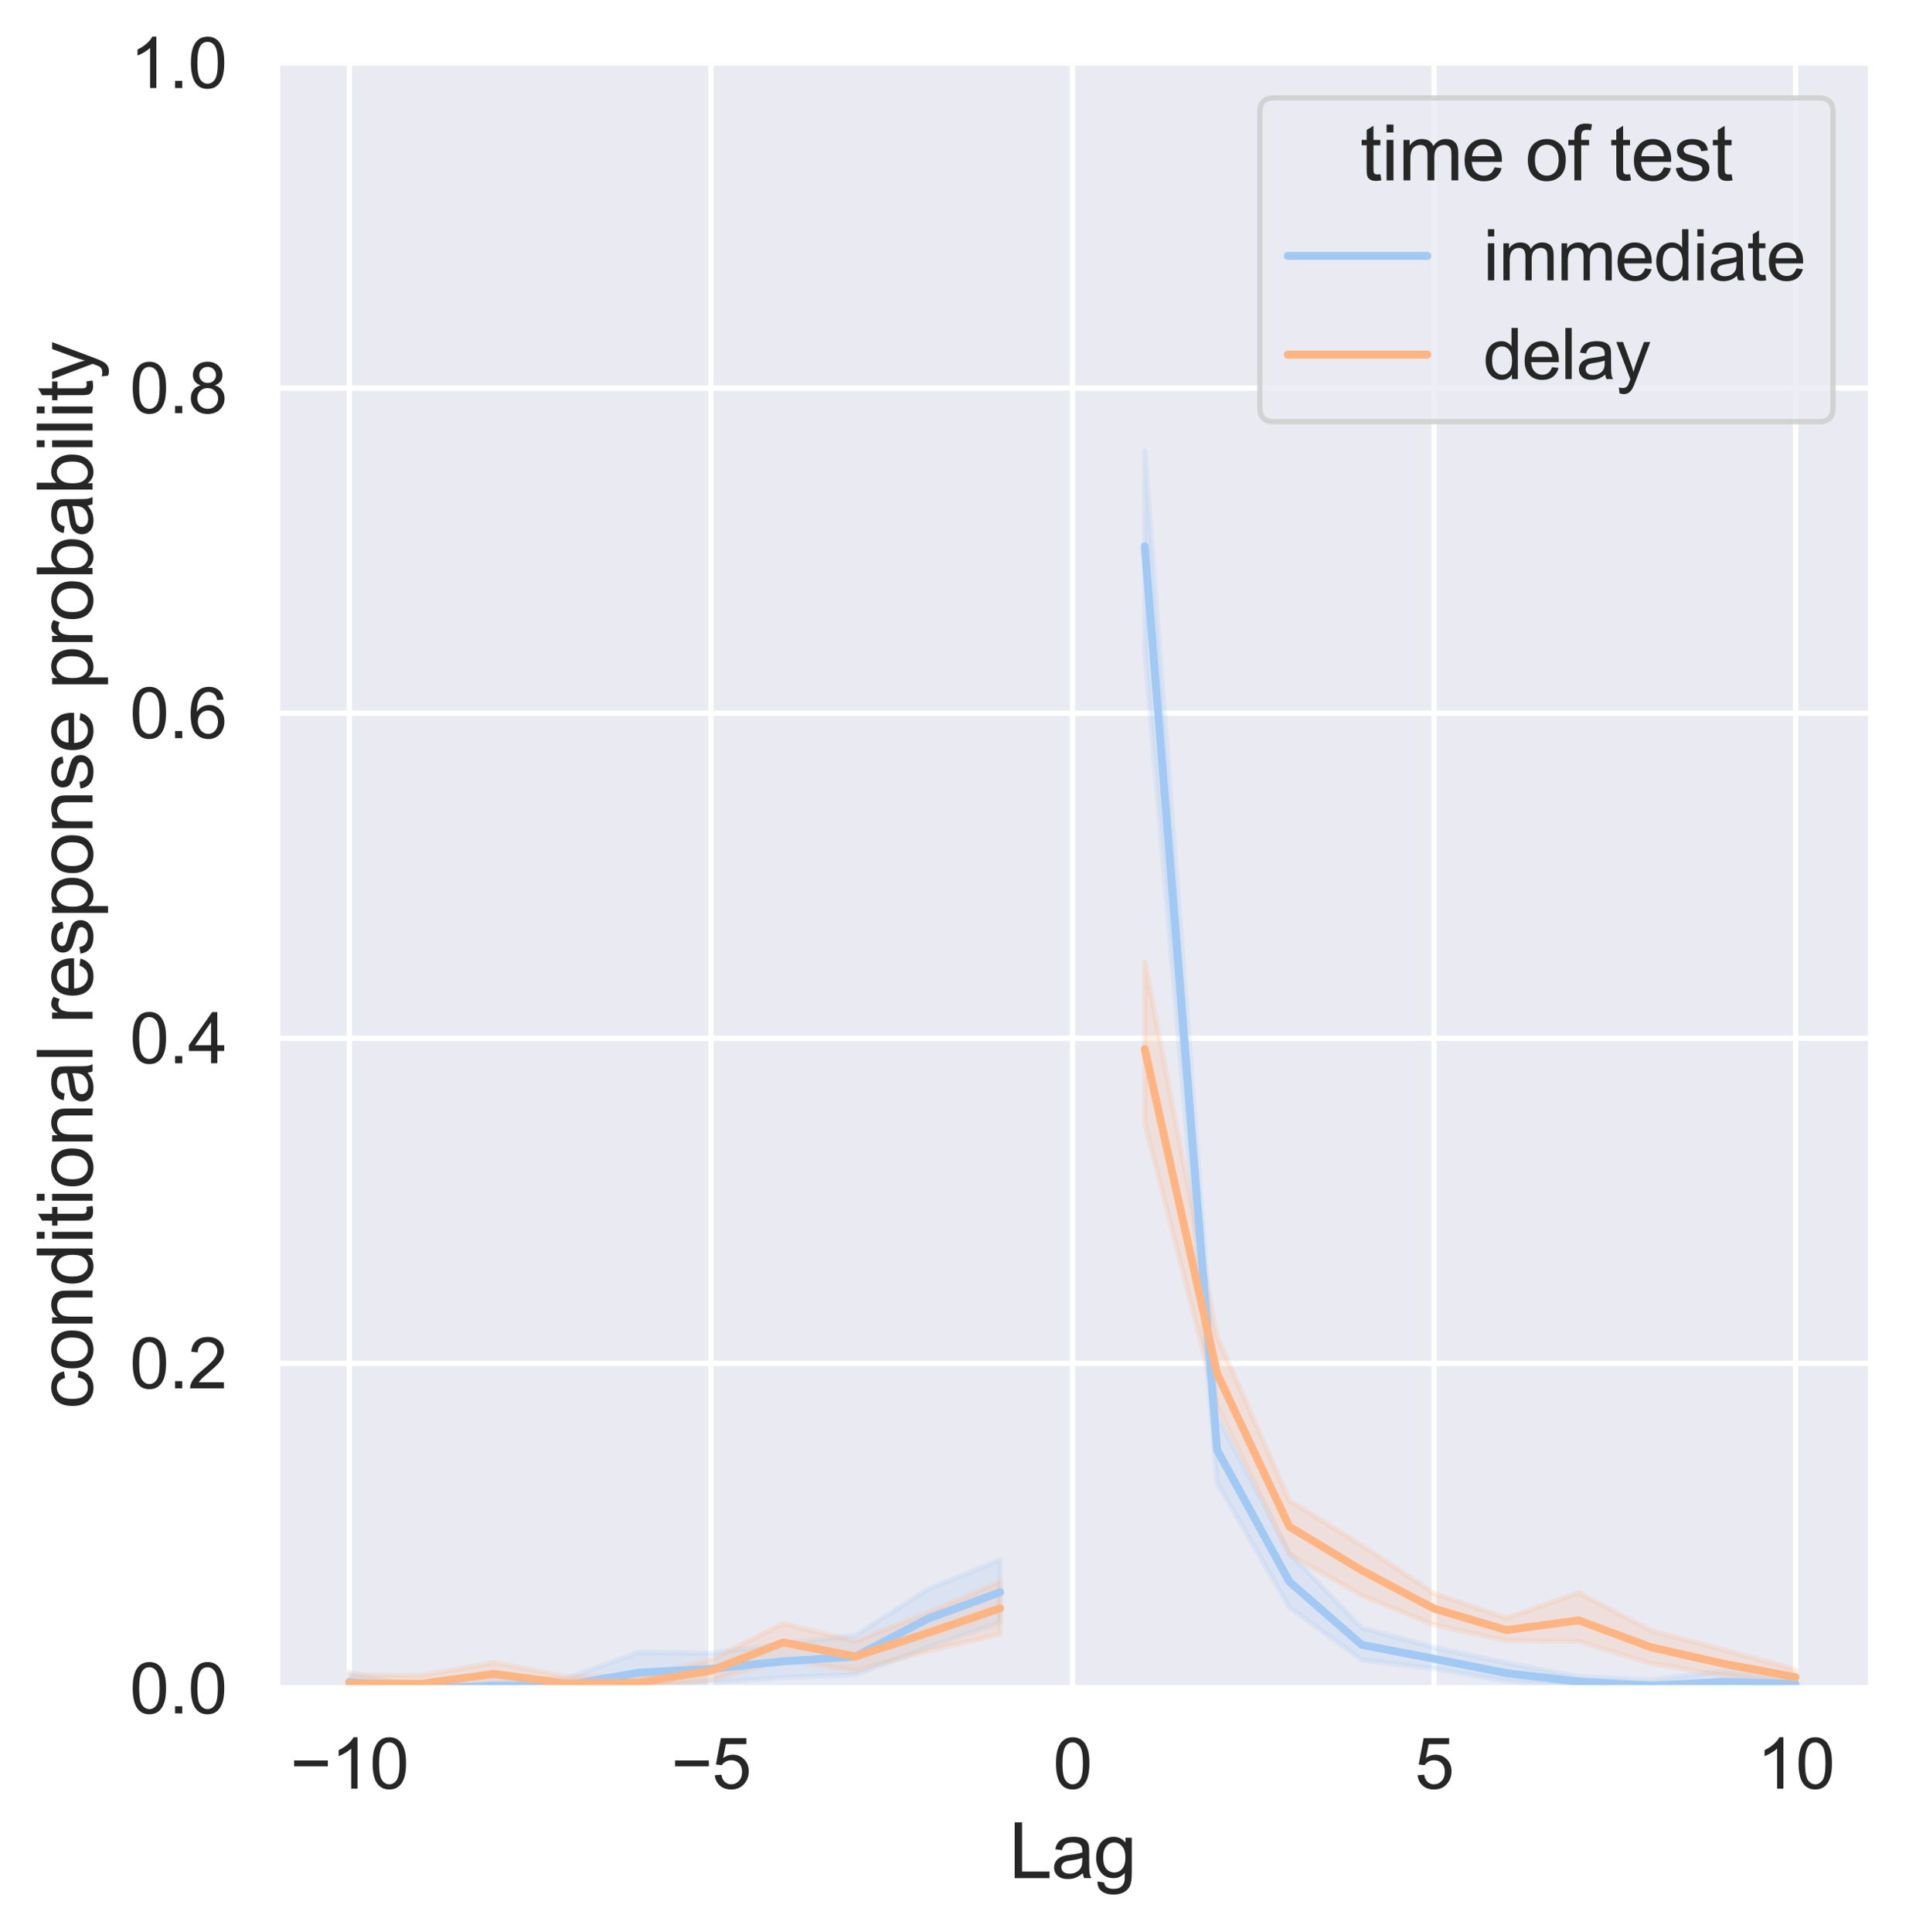 <?xml version="1.0" encoding="utf-8" standalone="no"?>
<!DOCTYPE svg PUBLIC "-//W3C//DTD SVG 1.1//EN"
  "http://www.w3.org/Graphics/SVG/1.1/DTD/svg11.dtd">
<svg height="365.43pt" version="1.1" viewBox="0 0 360.482 365.43" width="360.482pt" xmlns="http://www.w3.org/2000/svg" xmlns:xlink="http://www.w3.org/1999/xlink">
 <defs>
  <style type="text/css">*{stroke-linecap:butt;stroke-linejoin:round;}</style>
 </defs>
 <g id="figure_1">
  <g id="patch_1">
   <path d="M 0 365.43 
L 360.482 365.43 
L 360.482 -0 
L 0 -0 
z
" style="fill:#ffffff;"/>
  </g>
  <g id="axes_1">
   <g id="patch_2">
    <path d="M 52.386 319.32 
L 353.282 319.32 
L 353.282 11.924 
L 52.386 11.924 
z
" style="fill:#eaeaf2;"/>
   </g>
   <g id="matplotlib.axis_1">
    <g id="xtick_1">
     <g id="line2d_1">
      <path clip-path="url(#p2d1b4166a2)" d="M 66.063 319.32 
L 66.063 11.924 
" style="fill:none;stroke:#ffffff;stroke-linecap:round;"/>
     </g>
     <g id="text_1">
      <!-- −10 -->
      <g style="fill:#262626;" transform="translate(54.868 338.268)scale(0.132 -0.132)">
       <defs>
        <path d="M 3381 1997 
L 356 1997 
L 356 2522 
L 3381 2522 
L 3381 1997 
z
" id="ArialMT-2212" transform="scale(0.016)"/>
        <path d="M 2384 0 
L 1822 0 
L 1822 3584 
Q 1619 3391 1289 3197 
Q 959 3003 697 2906 
L 697 3450 
Q 1169 3672 1522 3987 
Q 1875 4303 2022 4600 
L 2384 4600 
L 2384 0 
z
" id="ArialMT-31" transform="scale(0.016)"/>
        <path d="M 266 2259 
Q 266 3072 433 3567 
Q 600 4063 929 4331 
Q 1259 4600 1759 4600 
Q 2128 4600 2406 4451 
Q 2684 4303 2865 4023 
Q 3047 3744 3150 3342 
Q 3253 2941 3253 2259 
Q 3253 1453 3087 958 
Q 2922 463 2592 192 
Q 2263 -78 1759 -78 
Q 1097 -78 719 397 
Q 266 969 266 2259 
z
M 844 2259 
Q 844 1131 1108 757 
Q 1372 384 1759 384 
Q 2147 384 2411 759 
Q 2675 1134 2675 2259 
Q 2675 3391 2411 3762 
Q 2147 4134 1753 4134 
Q 1366 4134 1134 3806 
Q 844 3388 844 2259 
z
" id="ArialMT-30" transform="scale(0.016)"/>
       </defs>
       <use xlink:href="#ArialMT-2212"/>
       <use x="58.398" xlink:href="#ArialMT-31"/>
       <use x="114.014" xlink:href="#ArialMT-30"/>
      </g>
     </g>
    </g>
    <g id="xtick_2">
     <g id="line2d_2">
      <path clip-path="url(#p2d1b4166a2)" d="M 134.449 319.32 
L 134.449 11.924 
" style="fill:none;stroke:#ffffff;stroke-linecap:round;"/>
     </g>
     <g id="text_2">
      <!-- −5 -->
      <g style="fill:#262626;" transform="translate(126.924 338.268)scale(0.132 -0.132)">
       <defs>
        <path d="M 266 1200 
L 856 1250 
Q 922 819 1161 601 
Q 1400 384 1738 384 
Q 2144 384 2425 690 
Q 2706 997 2706 1503 
Q 2706 1984 2436 2262 
Q 2166 2541 1728 2541 
Q 1456 2541 1237 2417 
Q 1019 2294 894 2097 
L 366 2166 
L 809 4519 
L 3088 4519 
L 3088 3981 
L 1259 3981 
L 1013 2750 
Q 1425 3038 1878 3038 
Q 2478 3038 2890 2622 
Q 3303 2206 3303 1553 
Q 3303 931 2941 478 
Q 2500 -78 1738 -78 
Q 1113 -78 717 272 
Q 322 622 266 1200 
z
" id="ArialMT-35" transform="scale(0.016)"/>
       </defs>
       <use xlink:href="#ArialMT-2212"/>
       <use x="58.398" xlink:href="#ArialMT-35"/>
      </g>
     </g>
    </g>
    <g id="xtick_3">
     <g id="line2d_3">
      <path clip-path="url(#p2d1b4166a2)" d="M 202.834 319.32 
L 202.834 11.924 
" style="fill:none;stroke:#ffffff;stroke-linecap:round;"/>
     </g>
     <g id="text_3">
      <!-- 0 -->
      <g style="fill:#262626;" transform="translate(199.164 338.268)scale(0.132 -0.132)">
       <use xlink:href="#ArialMT-30"/>
      </g>
     </g>
    </g>
    <g id="xtick_4">
     <g id="line2d_4">
      <path clip-path="url(#p2d1b4166a2)" d="M 271.219 319.32 
L 271.219 11.924 
" style="fill:none;stroke:#ffffff;stroke-linecap:round;"/>
     </g>
     <g id="text_4">
      <!-- 5 -->
      <g style="fill:#262626;" transform="translate(267.549 338.268)scale(0.132 -0.132)">
       <use xlink:href="#ArialMT-35"/>
      </g>
     </g>
    </g>
    <g id="xtick_5">
     <g id="line2d_5">
      <path clip-path="url(#p2d1b4166a2)" d="M 339.605 319.32 
L 339.605 11.924 
" style="fill:none;stroke:#ffffff;stroke-linecap:round;"/>
     </g>
     <g id="text_5">
      <!-- 10 -->
      <g style="fill:#262626;" transform="translate(332.264 338.268)scale(0.132 -0.132)">
       <use xlink:href="#ArialMT-31"/>
       <use x="55.615" xlink:href="#ArialMT-30"/>
      </g>
     </g>
    </g>
    <g id="text_6">
     <!-- Lag -->
     <g style="fill:#262626;" transform="translate(190.822 355.199)scale(0.144 -0.144)">
      <defs>
       <path d="M 469 0 
L 469 4581 
L 1075 4581 
L 1075 541 
L 3331 541 
L 3331 0 
L 469 0 
z
" id="ArialMT-4c" transform="scale(0.016)"/>
       <path d="M 2588 409 
Q 2275 144 1986 34 
Q 1697 -75 1366 -75 
Q 819 -75 525 192 
Q 231 459 231 875 
Q 231 1119 342 1320 
Q 453 1522 633 1644 
Q 813 1766 1038 1828 
Q 1203 1872 1538 1913 
Q 2219 1994 2541 2106 
Q 2544 2222 2544 2253 
Q 2544 2597 2384 2738 
Q 2169 2928 1744 2928 
Q 1347 2928 1158 2789 
Q 969 2650 878 2297 
L 328 2372 
Q 403 2725 575 2942 
Q 747 3159 1072 3276 
Q 1397 3394 1825 3394 
Q 2250 3394 2515 3294 
Q 2781 3194 2906 3042 
Q 3031 2891 3081 2659 
Q 3109 2516 3109 2141 
L 3109 1391 
Q 3109 606 3145 398 
Q 3181 191 3288 0 
L 2700 0 
Q 2613 175 2588 409 
z
M 2541 1666 
Q 2234 1541 1622 1453 
Q 1275 1403 1131 1340 
Q 988 1278 909 1158 
Q 831 1038 831 891 
Q 831 666 1001 516 
Q 1172 366 1500 366 
Q 1825 366 2078 508 
Q 2331 650 2450 897 
Q 2541 1088 2541 1459 
L 2541 1666 
z
" id="ArialMT-61" transform="scale(0.016)"/>
       <path d="M 319 -275 
L 866 -356 
Q 900 -609 1056 -725 
Q 1266 -881 1628 -881 
Q 2019 -881 2231 -725 
Q 2444 -569 2519 -288 
Q 2563 -116 2559 434 
Q 2191 0 1641 0 
Q 956 0 581 494 
Q 206 988 206 1678 
Q 206 2153 378 2554 
Q 550 2956 876 3175 
Q 1203 3394 1644 3394 
Q 2231 3394 2613 2919 
L 2613 3319 
L 3131 3319 
L 3131 450 
Q 3131 -325 2973 -648 
Q 2816 -972 2473 -1159 
Q 2131 -1347 1631 -1347 
Q 1038 -1347 672 -1080 
Q 306 -813 319 -275 
z
M 784 1719 
Q 784 1066 1043 766 
Q 1303 466 1694 466 
Q 2081 466 2343 764 
Q 2606 1063 2606 1700 
Q 2606 2309 2336 2618 
Q 2066 2928 1684 2928 
Q 1309 2928 1046 2623 
Q 784 2319 784 1719 
z
" id="ArialMT-67" transform="scale(0.016)"/>
      </defs>
      <use xlink:href="#ArialMT-4c"/>
      <use x="55.615" xlink:href="#ArialMT-61"/>
      <use x="111.23" xlink:href="#ArialMT-67"/>
     </g>
    </g>
   </g>
   <g id="matplotlib.axis_2">
    <g id="ytick_1">
     <g id="line2d_6">
      <path clip-path="url(#p2d1b4166a2)" d="M 52.386 319.32 
L 353.282 319.32 
" style="fill:none;stroke:#ffffff;stroke-linecap:round;"/>
     </g>
     <g id="text_7">
      <!-- 0.0 -->
      <g style="fill:#262626;" transform="translate(24.538 324.044)scale(0.132 -0.132)">
       <defs>
        <path d="M 581 0 
L 581 641 
L 1222 641 
L 1222 0 
L 581 0 
z
" id="ArialMT-2e" transform="scale(0.016)"/>
       </defs>
       <use xlink:href="#ArialMT-30"/>
       <use x="55.615" xlink:href="#ArialMT-2e"/>
       <use x="83.398" xlink:href="#ArialMT-30"/>
      </g>
     </g>
    </g>
    <g id="ytick_2">
     <g id="line2d_7">
      <path clip-path="url(#p2d1b4166a2)" d="M 52.386 257.841 
L 353.282 257.841 
" style="fill:none;stroke:#ffffff;stroke-linecap:round;"/>
     </g>
     <g id="text_8">
      <!-- 0.2 -->
      <g style="fill:#262626;" transform="translate(24.538 262.565)scale(0.132 -0.132)">
       <defs>
        <path d="M 3222 541 
L 3222 0 
L 194 0 
Q 188 203 259 391 
Q 375 700 629 1000 
Q 884 1300 1366 1694 
Q 2113 2306 2375 2664 
Q 2638 3022 2638 3341 
Q 2638 3675 2398 3904 
Q 2159 4134 1775 4134 
Q 1369 4134 1125 3890 
Q 881 3647 878 3216 
L 300 3275 
Q 359 3922 746 4261 
Q 1134 4600 1788 4600 
Q 2447 4600 2831 4234 
Q 3216 3869 3216 3328 
Q 3216 3053 3103 2787 
Q 2991 2522 2730 2228 
Q 2469 1934 1863 1422 
Q 1356 997 1212 845 
Q 1069 694 975 541 
L 3222 541 
z
" id="ArialMT-32" transform="scale(0.016)"/>
       </defs>
       <use xlink:href="#ArialMT-30"/>
       <use x="55.615" xlink:href="#ArialMT-2e"/>
       <use x="83.398" xlink:href="#ArialMT-32"/>
      </g>
     </g>
    </g>
    <g id="ytick_3">
     <g id="line2d_8">
      <path clip-path="url(#p2d1b4166a2)" d="M 52.386 196.362 
L 353.282 196.362 
" style="fill:none;stroke:#ffffff;stroke-linecap:round;"/>
     </g>
     <g id="text_9">
      <!-- 0.4 -->
      <g style="fill:#262626;" transform="translate(24.538 201.086)scale(0.132 -0.132)">
       <defs>
        <path d="M 2069 0 
L 2069 1097 
L 81 1097 
L 81 1613 
L 2172 4581 
L 2631 4581 
L 2631 1613 
L 3250 1613 
L 3250 1097 
L 2631 1097 
L 2631 0 
L 2069 0 
z
M 2069 1613 
L 2069 3678 
L 634 1613 
L 2069 1613 
z
" id="ArialMT-34" transform="scale(0.016)"/>
       </defs>
       <use xlink:href="#ArialMT-30"/>
       <use x="55.615" xlink:href="#ArialMT-2e"/>
       <use x="83.398" xlink:href="#ArialMT-34"/>
      </g>
     </g>
    </g>
    <g id="ytick_4">
     <g id="line2d_9">
      <path clip-path="url(#p2d1b4166a2)" d="M 52.386 134.883 
L 353.282 134.883 
" style="fill:none;stroke:#ffffff;stroke-linecap:round;"/>
     </g>
     <g id="text_10">
      <!-- 0.6 -->
      <g style="fill:#262626;" transform="translate(24.538 139.607)scale(0.132 -0.132)">
       <defs>
        <path d="M 3184 3459 
L 2625 3416 
Q 2550 3747 2413 3897 
Q 2184 4138 1850 4138 
Q 1581 4138 1378 3988 
Q 1113 3794 959 3422 
Q 806 3050 800 2363 
Q 1003 2672 1297 2822 
Q 1591 2972 1913 2972 
Q 2475 2972 2870 2558 
Q 3266 2144 3266 1488 
Q 3266 1056 3080 686 
Q 2894 316 2569 119 
Q 2244 -78 1831 -78 
Q 1128 -78 684 439 
Q 241 956 241 2144 
Q 241 3472 731 4075 
Q 1159 4600 1884 4600 
Q 2425 4600 2770 4297 
Q 3116 3994 3184 3459 
z
M 888 1484 
Q 888 1194 1011 928 
Q 1134 663 1356 523 
Q 1578 384 1822 384 
Q 2178 384 2434 671 
Q 2691 959 2691 1453 
Q 2691 1928 2437 2201 
Q 2184 2475 1800 2475 
Q 1419 2475 1153 2201 
Q 888 1928 888 1484 
z
" id="ArialMT-36" transform="scale(0.016)"/>
       </defs>
       <use xlink:href="#ArialMT-30"/>
       <use x="55.615" xlink:href="#ArialMT-2e"/>
       <use x="83.398" xlink:href="#ArialMT-36"/>
      </g>
     </g>
    </g>
    <g id="ytick_5">
     <g id="line2d_10">
      <path clip-path="url(#p2d1b4166a2)" d="M 52.386 73.403 
L 353.282 73.403 
" style="fill:none;stroke:#ffffff;stroke-linecap:round;"/>
     </g>
     <g id="text_11">
      <!-- 0.8 -->
      <g style="fill:#262626;" transform="translate(24.538 78.128)scale(0.132 -0.132)">
       <defs>
        <path d="M 1131 2484 
Q 781 2613 612 2850 
Q 444 3088 444 3419 
Q 444 3919 803 4259 
Q 1163 4600 1759 4600 
Q 2359 4600 2725 4251 
Q 3091 3903 3091 3403 
Q 3091 3084 2923 2848 
Q 2756 2613 2416 2484 
Q 2838 2347 3058 2040 
Q 3278 1734 3278 1309 
Q 3278 722 2862 322 
Q 2447 -78 1769 -78 
Q 1091 -78 675 323 
Q 259 725 259 1325 
Q 259 1772 486 2073 
Q 713 2375 1131 2484 
z
M 1019 3438 
Q 1019 3113 1228 2906 
Q 1438 2700 1772 2700 
Q 2097 2700 2305 2904 
Q 2513 3109 2513 3406 
Q 2513 3716 2298 3927 
Q 2084 4138 1766 4138 
Q 1444 4138 1231 3931 
Q 1019 3725 1019 3438 
z
M 838 1322 
Q 838 1081 952 856 
Q 1066 631 1291 507 
Q 1516 384 1775 384 
Q 2178 384 2440 643 
Q 2703 903 2703 1303 
Q 2703 1709 2433 1975 
Q 2163 2241 1756 2241 
Q 1359 2241 1098 1978 
Q 838 1716 838 1322 
z
" id="ArialMT-38" transform="scale(0.016)"/>
       </defs>
       <use xlink:href="#ArialMT-30"/>
       <use x="55.615" xlink:href="#ArialMT-2e"/>
       <use x="83.398" xlink:href="#ArialMT-38"/>
      </g>
     </g>
    </g>
    <g id="ytick_6">
     <g id="line2d_11">
      <path clip-path="url(#p2d1b4166a2)" d="M 52.386 11.924 
L 353.282 11.924 
" style="fill:none;stroke:#ffffff;stroke-linecap:round;"/>
     </g>
     <g id="text_12">
      <!-- 1.0 -->
      <g style="fill:#262626;" transform="translate(24.538 16.648)scale(0.132 -0.132)">
       <use xlink:href="#ArialMT-31"/>
       <use x="55.615" xlink:href="#ArialMT-2e"/>
       <use x="83.398" xlink:href="#ArialMT-30"/>
      </g>
     </g>
    </g>
    <g id="text_13">
     <!-- conditional response probability -->
     <g style="fill:#262626;" transform="translate(17.507 266.478)rotate(-90)scale(0.144 -0.144)">
      <defs>
       <path d="M 2588 1216 
L 3141 1144 
Q 3050 572 2676 248 
Q 2303 -75 1759 -75 
Q 1078 -75 664 370 
Q 250 816 250 1647 
Q 250 2184 428 2587 
Q 606 2991 970 3192 
Q 1334 3394 1763 3394 
Q 2303 3394 2647 3120 
Q 2991 2847 3088 2344 
L 2541 2259 
Q 2463 2594 2264 2762 
Q 2066 2931 1784 2931 
Q 1359 2931 1093 2626 
Q 828 2322 828 1663 
Q 828 994 1084 691 
Q 1341 388 1753 388 
Q 2084 388 2306 591 
Q 2528 794 2588 1216 
z
" id="ArialMT-63" transform="scale(0.016)"/>
       <path d="M 213 1659 
Q 213 2581 725 3025 
Q 1153 3394 1769 3394 
Q 2453 3394 2887 2945 
Q 3322 2497 3322 1706 
Q 3322 1066 3130 698 
Q 2938 331 2570 128 
Q 2203 -75 1769 -75 
Q 1072 -75 642 372 
Q 213 819 213 1659 
z
M 791 1659 
Q 791 1022 1069 705 
Q 1347 388 1769 388 
Q 2188 388 2466 706 
Q 2744 1025 2744 1678 
Q 2744 2294 2464 2611 
Q 2184 2928 1769 2928 
Q 1347 2928 1069 2612 
Q 791 2297 791 1659 
z
" id="ArialMT-6f" transform="scale(0.016)"/>
       <path d="M 422 0 
L 422 3319 
L 928 3319 
L 928 2847 
Q 1294 3394 1984 3394 
Q 2284 3394 2536 3286 
Q 2788 3178 2913 3003 
Q 3038 2828 3088 2588 
Q 3119 2431 3119 2041 
L 3119 0 
L 2556 0 
L 2556 2019 
Q 2556 2363 2490 2533 
Q 2425 2703 2258 2804 
Q 2091 2906 1866 2906 
Q 1506 2906 1245 2678 
Q 984 2450 984 1813 
L 984 0 
L 422 0 
z
" id="ArialMT-6e" transform="scale(0.016)"/>
       <path d="M 2575 0 
L 2575 419 
Q 2259 -75 1647 -75 
Q 1250 -75 917 144 
Q 584 363 401 755 
Q 219 1147 219 1656 
Q 219 2153 384 2558 
Q 550 2963 881 3178 
Q 1213 3394 1622 3394 
Q 1922 3394 2156 3267 
Q 2391 3141 2538 2938 
L 2538 4581 
L 3097 4581 
L 3097 0 
L 2575 0 
z
M 797 1656 
Q 797 1019 1065 703 
Q 1334 388 1700 388 
Q 2069 388 2326 689 
Q 2584 991 2584 1609 
Q 2584 2291 2321 2609 
Q 2059 2928 1675 2928 
Q 1300 2928 1048 2622 
Q 797 2316 797 1656 
z
" id="ArialMT-64" transform="scale(0.016)"/>
       <path d="M 425 3934 
L 425 4581 
L 988 4581 
L 988 3934 
L 425 3934 
z
M 425 0 
L 425 3319 
L 988 3319 
L 988 0 
L 425 0 
z
" id="ArialMT-69" transform="scale(0.016)"/>
       <path d="M 1650 503 
L 1731 6 
Q 1494 -44 1306 -44 
Q 1000 -44 831 53 
Q 663 150 594 308 
Q 525 466 525 972 
L 525 2881 
L 113 2881 
L 113 3319 
L 525 3319 
L 525 4141 
L 1084 4478 
L 1084 3319 
L 1650 3319 
L 1650 2881 
L 1084 2881 
L 1084 941 
Q 1084 700 1114 631 
Q 1144 563 1211 522 
Q 1278 481 1403 481 
Q 1497 481 1650 503 
z
" id="ArialMT-74" transform="scale(0.016)"/>
       <path d="M 409 0 
L 409 4581 
L 972 4581 
L 972 0 
L 409 0 
z
" id="ArialMT-6c" transform="scale(0.016)"/>
       <path id="ArialMT-20" transform="scale(0.016)"/>
       <path d="M 416 0 
L 416 3319 
L 922 3319 
L 922 2816 
Q 1116 3169 1280 3281 
Q 1444 3394 1641 3394 
Q 1925 3394 2219 3213 
L 2025 2691 
Q 1819 2813 1613 2813 
Q 1428 2813 1281 2702 
Q 1134 2591 1072 2394 
Q 978 2094 978 1738 
L 978 0 
L 416 0 
z
" id="ArialMT-72" transform="scale(0.016)"/>
       <path d="M 2694 1069 
L 3275 997 
Q 3138 488 2766 206 
Q 2394 -75 1816 -75 
Q 1088 -75 661 373 
Q 234 822 234 1631 
Q 234 2469 665 2931 
Q 1097 3394 1784 3394 
Q 2450 3394 2872 2941 
Q 3294 2488 3294 1666 
Q 3294 1616 3291 1516 
L 816 1516 
Q 847 969 1125 678 
Q 1403 388 1819 388 
Q 2128 388 2347 550 
Q 2566 713 2694 1069 
z
M 847 1978 
L 2700 1978 
Q 2663 2397 2488 2606 
Q 2219 2931 1791 2931 
Q 1403 2931 1139 2672 
Q 875 2413 847 1978 
z
" id="ArialMT-65" transform="scale(0.016)"/>
       <path d="M 197 991 
L 753 1078 
Q 800 744 1014 566 
Q 1228 388 1613 388 
Q 2000 388 2187 545 
Q 2375 703 2375 916 
Q 2375 1106 2209 1216 
Q 2094 1291 1634 1406 
Q 1016 1563 777 1677 
Q 538 1791 414 1992 
Q 291 2194 291 2438 
Q 291 2659 392 2848 
Q 494 3038 669 3163 
Q 800 3259 1026 3326 
Q 1253 3394 1513 3394 
Q 1903 3394 2198 3281 
Q 2494 3169 2634 2976 
Q 2775 2784 2828 2463 
L 2278 2388 
Q 2241 2644 2061 2787 
Q 1881 2931 1553 2931 
Q 1166 2931 1000 2803 
Q 834 2675 834 2503 
Q 834 2394 903 2306 
Q 972 2216 1119 2156 
Q 1203 2125 1616 2013 
Q 2213 1853 2448 1751 
Q 2684 1650 2818 1456 
Q 2953 1263 2953 975 
Q 2953 694 2789 445 
Q 2625 197 2315 61 
Q 2006 -75 1616 -75 
Q 969 -75 630 194 
Q 291 463 197 991 
z
" id="ArialMT-73" transform="scale(0.016)"/>
       <path d="M 422 -1272 
L 422 3319 
L 934 3319 
L 934 2888 
Q 1116 3141 1344 3267 
Q 1572 3394 1897 3394 
Q 2322 3394 2647 3175 
Q 2972 2956 3137 2557 
Q 3303 2159 3303 1684 
Q 3303 1175 3120 767 
Q 2938 359 2589 142 
Q 2241 -75 1856 -75 
Q 1575 -75 1351 44 
Q 1128 163 984 344 
L 984 -1272 
L 422 -1272 
z
M 931 1641 
Q 931 1000 1190 694 
Q 1450 388 1819 388 
Q 2194 388 2461 705 
Q 2728 1022 2728 1688 
Q 2728 2322 2467 2637 
Q 2206 2953 1844 2953 
Q 1484 2953 1207 2617 
Q 931 2281 931 1641 
z
" id="ArialMT-70" transform="scale(0.016)"/>
       <path d="M 941 0 
L 419 0 
L 419 4581 
L 981 4581 
L 981 2947 
Q 1338 3394 1891 3394 
Q 2197 3394 2470 3270 
Q 2744 3147 2920 2923 
Q 3097 2700 3197 2384 
Q 3297 2069 3297 1709 
Q 3297 856 2875 390 
Q 2453 -75 1863 -75 
Q 1275 -75 941 416 
L 941 0 
z
M 934 1684 
Q 934 1088 1097 822 
Q 1363 388 1816 388 
Q 2184 388 2453 708 
Q 2722 1028 2722 1663 
Q 2722 2313 2464 2622 
Q 2206 2931 1841 2931 
Q 1472 2931 1203 2611 
Q 934 2291 934 1684 
z
" id="ArialMT-62" transform="scale(0.016)"/>
       <path d="M 397 -1278 
L 334 -750 
Q 519 -800 656 -800 
Q 844 -800 956 -737 
Q 1069 -675 1141 -563 
Q 1194 -478 1313 -144 
Q 1328 -97 1363 -6 
L 103 3319 
L 709 3319 
L 1400 1397 
Q 1534 1031 1641 628 
Q 1738 1016 1872 1384 
L 2581 3319 
L 3144 3319 
L 1881 -56 
Q 1678 -603 1566 -809 
Q 1416 -1088 1222 -1217 
Q 1028 -1347 759 -1347 
Q 597 -1347 397 -1278 
z
" id="ArialMT-79" transform="scale(0.016)"/>
      </defs>
      <use xlink:href="#ArialMT-63"/>
      <use x="50" xlink:href="#ArialMT-6f"/>
      <use x="105.615" xlink:href="#ArialMT-6e"/>
      <use x="161.23" xlink:href="#ArialMT-64"/>
      <use x="216.846" xlink:href="#ArialMT-69"/>
      <use x="239.062" xlink:href="#ArialMT-74"/>
      <use x="266.846" xlink:href="#ArialMT-69"/>
      <use x="289.062" xlink:href="#ArialMT-6f"/>
      <use x="344.678" xlink:href="#ArialMT-6e"/>
      <use x="400.293" xlink:href="#ArialMT-61"/>
      <use x="455.908" xlink:href="#ArialMT-6c"/>
      <use x="478.125" xlink:href="#ArialMT-20"/>
      <use x="505.908" xlink:href="#ArialMT-72"/>
      <use x="539.209" xlink:href="#ArialMT-65"/>
      <use x="594.824" xlink:href="#ArialMT-73"/>
      <use x="644.824" xlink:href="#ArialMT-70"/>
      <use x="700.439" xlink:href="#ArialMT-6f"/>
      <use x="756.055" xlink:href="#ArialMT-6e"/>
      <use x="811.67" xlink:href="#ArialMT-73"/>
      <use x="861.67" xlink:href="#ArialMT-65"/>
      <use x="917.285" xlink:href="#ArialMT-20"/>
      <use x="945.068" xlink:href="#ArialMT-70"/>
      <use x="1000.684" xlink:href="#ArialMT-72"/>
      <use x="1033.984" xlink:href="#ArialMT-6f"/>
      <use x="1089.6" xlink:href="#ArialMT-62"/>
      <use x="1145.215" xlink:href="#ArialMT-61"/>
      <use x="1200.83" xlink:href="#ArialMT-62"/>
      <use x="1256.445" xlink:href="#ArialMT-69"/>
      <use x="1278.662" xlink:href="#ArialMT-6c"/>
      <use x="1300.879" xlink:href="#ArialMT-69"/>
      <use x="1323.096" xlink:href="#ArialMT-74"/>
      <use x="1350.879" xlink:href="#ArialMT-79"/>
     </g>
    </g>
   </g>
   <g id="PolyCollection_1">
    <defs>
     <path d="M 66.063 -49.147 
L 66.063 -46.11 
L 79.74 -46.11 
L 93.417 -46.11 
L 107.094 -46.11 
L 120.771 -46.559 
L 134.449 -47.192 
L 148.126 -48.199 
L 161.803 -48.702 
L 175.48 -53.881 
L 189.157 -58.573 
L 189.157 -70.402 
L 189.157 -70.402 
L 175.48 -64.858 
L 161.803 -56.15 
L 148.126 -54.553 
L 134.449 -52.764 
L 120.771 -52.94 
L 107.094 -47.932 
L 93.417 -47.607 
L 79.74 -46.11 
L 66.063 -49.147 
z
" id="m2075139398" style="stroke:#a1c9f4;stroke-opacity:0.2;"/>
    </defs>
    <g clip-path="url(#p2d1b4166a2)">
     <use style="fill:#a1c9f4;fill-opacity:0.2;stroke:#a1c9f4;stroke-opacity:0.2;" x="0" xlink:href="#m2075139398" y="365.43"/>
    </g>
   </g>
   <g id="PolyCollection_2">
    <defs>
     <path d="M 66.063 -48.633 
L 66.063 -46.11 
L 79.74 -46.11 
L 93.417 -46.876 
L 107.094 -46.11 
L 120.771 -46.407 
L 134.449 -47.667 
L 148.126 -51.425 
L 161.803 -49.512 
L 175.48 -53.187 
L 189.157 -56.387 
L 189.157 -66.333 
L 189.157 -66.333 
L 175.48 -60.421 
L 161.803 -55.035 
L 148.126 -58.374 
L 134.449 -51.478 
L 120.771 -48.403 
L 107.094 -48.382 
L 93.417 -50.985 
L 79.74 -48.582 
L 66.063 -48.633 
z
" id="m33524d1413" style="stroke:#ffb482;stroke-opacity:0.2;"/>
    </defs>
    <g clip-path="url(#p2d1b4166a2)">
     <use style="fill:#ffb482;fill-opacity:0.2;stroke:#ffb482;stroke-opacity:0.2;" x="0" xlink:href="#m33524d1413" y="365.43"/>
    </g>
   </g>
   <g id="PolyCollection_3">
    <defs>
     <path d="M 216.511 -280.109 
L 216.511 -242.35 
L 230.188 -85.006 
L 243.865 -61.448 
L 257.542 -51.501 
L 271.219 -49.852 
L 284.897 -47.529 
L 298.574 -46.516 
L 312.251 -46.11 
L 325.928 -46.11 
L 339.605 -46.374 
L 339.605 -47.687 
L 339.605 -47.687 
L 325.928 -49.402 
L 312.251 -47.692 
L 298.574 -48.33 
L 284.897 -50.91 
L 271.219 -53.875 
L 257.542 -57.562 
L 243.865 -71.7 
L 230.188 -97.591 
L 216.511 -280.109 
z
" id="m1de58359c8" style="stroke:#a1c9f4;stroke-opacity:0.2;"/>
    </defs>
    <g clip-path="url(#p2d1b4166a2)">
     <use style="fill:#a1c9f4;fill-opacity:0.2;stroke:#a1c9f4;stroke-opacity:0.2;" x="0" xlink:href="#m1de58359c8" y="365.43"/>
    </g>
   </g>
   <g id="PolyCollection_4">
    <defs>
     <path d="M 216.511 -183.465 
L 216.511 -153.083 
L 230.188 -99.572 
L 243.865 -71.475 
L 257.542 -63.698 
L 271.219 -58.132 
L 284.897 -55.142 
L 298.574 -55.012 
L 312.251 -50.85 
L 325.928 -48.544 
L 339.605 -46.858 
L 339.605 -49.675 
L 339.605 -49.675 
L 325.928 -53.423 
L 312.251 -57.028 
L 298.574 -64.203 
L 284.897 -59.382 
L 271.219 -64.073 
L 257.542 -73.176 
L 243.865 -81.623 
L 230.188 -112.688 
L 216.511 -183.465 
z
" id="mcd04cfdeb3" style="stroke:#ffb482;stroke-opacity:0.2;"/>
    </defs>
    <g clip-path="url(#p2d1b4166a2)">
     <use style="fill:#ffb482;fill-opacity:0.2;stroke:#ffb482;stroke-opacity:0.2;" x="0" xlink:href="#mcd04cfdeb3" y="365.43"/>
    </g>
   </g>
   <g id="line2d_12">
    <path clip-path="url(#p2d1b4166a2)" d="M 66.063 318.105 
L 79.74 319.32 
L 93.417 318.821 
L 107.094 318.713 
L 120.771 316.342 
L 134.449 315.616 
L 148.126 314.193 
L 161.803 313.292 
L 175.48 306.127 
L 189.157 301.117 
" style="fill:none;stroke:#a1c9f4;stroke-linecap:round;stroke-width:1.5;"/>
   </g>
   <g id="line2d_13">
    <path clip-path="url(#p2d1b4166a2)" d="M 66.063 318.338 
L 79.74 318.433 
L 93.417 316.573 
L 107.094 318.384 
L 120.771 318.224 
L 134.449 315.964 
L 148.126 310.619 
L 161.803 313.271 
L 175.48 308.819 
L 189.157 304.163 
" style="fill:none;stroke:#ffb482;stroke-linecap:round;stroke-width:1.5;"/>
   </g>
   <g id="line2d_14"/>
   <g id="line2d_15"/>
   <g id="line2d_16">
    <path clip-path="url(#p2d1b4166a2)" d="M 216.511 103.307 
L 230.188 274.213 
L 243.865 299.138 
L 257.542 311.075 
L 271.219 313.712 
L 284.897 316.432 
L 298.574 318.024 
L 312.251 318.793 
L 325.928 318.074 
L 339.605 318.472 
" style="fill:none;stroke:#a1c9f4;stroke-linecap:round;stroke-width:1.5;"/>
   </g>
   <g id="line2d_17">
    <path clip-path="url(#p2d1b4166a2)" d="M 216.511 198.393 
L 230.188 259.774 
L 243.865 288.726 
L 257.542 296.991 
L 271.219 304.228 
L 284.897 308.289 
L 298.574 306.442 
L 312.251 311.54 
L 325.928 314.64 
L 339.605 317.193 
" style="fill:none;stroke:#ffb482;stroke-linecap:round;stroke-width:1.5;"/>
   </g>
   <g id="line2d_18"/>
   <g id="line2d_19"/>
   <g id="patch_3">
    <path d="M 52.386 319.32 
L 52.386 11.924 
" style="fill:none;stroke:#ffffff;stroke-linecap:square;stroke-linejoin:miter;stroke-width:1.25;"/>
   </g>
   <g id="patch_4">
    <path d="M 52.386 319.32 
L 353.282 319.32 
" style="fill:none;stroke:#ffffff;stroke-linecap:square;stroke-linejoin:miter;stroke-width:1.25;"/>
   </g>
   <g id="legend_1">
    <g id="patch_5">
     <path d="M 240.917 79.752 
L 344.042 79.752 
Q 346.682 79.752 346.682 77.112 
L 346.682 21.164 
Q 346.682 18.524 344.042 18.524 
L 240.917 18.524 
Q 238.277 18.524 238.277 21.164 
L 238.277 77.112 
Q 238.277 79.752 240.917 79.752 
z
" style="fill:#eaeaf2;opacity:0.8;stroke:#cccccc;stroke-linejoin:miter;"/>
    </g>
    <g id="text_14">
     <!-- time of test -->
     <g style="fill:#262626;" transform="translate(257.269 34.111)scale(0.144 -0.144)">
      <defs>
       <path d="M 422 0 
L 422 3319 
L 925 3319 
L 925 2853 
Q 1081 3097 1340 3245 
Q 1600 3394 1931 3394 
Q 2300 3394 2536 3241 
Q 2772 3088 2869 2813 
Q 3263 3394 3894 3394 
Q 4388 3394 4653 3120 
Q 4919 2847 4919 2278 
L 4919 0 
L 4359 0 
L 4359 2091 
Q 4359 2428 4304 2576 
Q 4250 2725 4106 2815 
Q 3963 2906 3769 2906 
Q 3419 2906 3187 2673 
Q 2956 2441 2956 1928 
L 2956 0 
L 2394 0 
L 2394 2156 
Q 2394 2531 2256 2718 
Q 2119 2906 1806 2906 
Q 1569 2906 1367 2781 
Q 1166 2656 1075 2415 
Q 984 2175 984 1722 
L 984 0 
L 422 0 
z
" id="ArialMT-6d" transform="scale(0.016)"/>
       <path d="M 556 0 
L 556 2881 
L 59 2881 
L 59 3319 
L 556 3319 
L 556 3672 
Q 556 4006 616 4169 
Q 697 4388 901 4523 
Q 1106 4659 1475 4659 
Q 1713 4659 2000 4603 
L 1916 4113 
Q 1741 4144 1584 4144 
Q 1328 4144 1222 4034 
Q 1116 3925 1116 3625 
L 1116 3319 
L 1763 3319 
L 1763 2881 
L 1116 2881 
L 1116 0 
L 556 0 
z
" id="ArialMT-66" transform="scale(0.016)"/>
      </defs>
      <use xlink:href="#ArialMT-74"/>
      <use x="27.783" xlink:href="#ArialMT-69"/>
      <use x="50" xlink:href="#ArialMT-6d"/>
      <use x="133.301" xlink:href="#ArialMT-65"/>
      <use x="188.916" xlink:href="#ArialMT-20"/>
      <use x="216.699" xlink:href="#ArialMT-6f"/>
      <use x="272.314" xlink:href="#ArialMT-66"/>
      <use x="300.098" xlink:href="#ArialMT-20"/>
      <use x="327.881" xlink:href="#ArialMT-74"/>
      <use x="355.664" xlink:href="#ArialMT-65"/>
      <use x="411.279" xlink:href="#ArialMT-73"/>
      <use x="461.279" xlink:href="#ArialMT-74"/>
     </g>
    </g>
    <g id="line2d_20">
     <path d="M 243.557 48.402 
L 269.957 48.402 
" style="fill:none;stroke:#a1c9f4;stroke-linecap:round;stroke-width:1.5;"/>
    </g>
    <g id="line2d_21"/>
    <g id="text_15">
     <!-- immediate -->
     <g style="fill:#262626;" transform="translate(280.517 53.022)scale(0.132 -0.132)">
      <use xlink:href="#ArialMT-69"/>
      <use x="22.217" xlink:href="#ArialMT-6d"/>
      <use x="105.518" xlink:href="#ArialMT-6d"/>
      <use x="188.818" xlink:href="#ArialMT-65"/>
      <use x="244.434" xlink:href="#ArialMT-64"/>
      <use x="300.049" xlink:href="#ArialMT-69"/>
      <use x="322.266" xlink:href="#ArialMT-61"/>
      <use x="377.881" xlink:href="#ArialMT-74"/>
      <use x="405.664" xlink:href="#ArialMT-65"/>
     </g>
    </g>
    <g id="line2d_22">
     <path d="M 243.557 67.074 
L 269.957 67.074 
" style="fill:none;stroke:#ffb482;stroke-linecap:round;stroke-width:1.5;"/>
    </g>
    <g id="line2d_23"/>
    <g id="text_16">
     <!-- delay -->
     <g style="fill:#262626;" transform="translate(280.517 71.694)scale(0.132 -0.132)">
      <use xlink:href="#ArialMT-64"/>
      <use x="55.615" xlink:href="#ArialMT-65"/>
      <use x="111.23" xlink:href="#ArialMT-6c"/>
      <use x="133.447" xlink:href="#ArialMT-61"/>
      <use x="189.062" xlink:href="#ArialMT-79"/>
     </g>
    </g>
   </g>
  </g>
 </g>
 <defs>
  <clipPath id="p2d1b4166a2">
   <rect height="307.396" width="300.896" x="52.386" y="11.924"/>
  </clipPath>
 </defs>
</svg>

